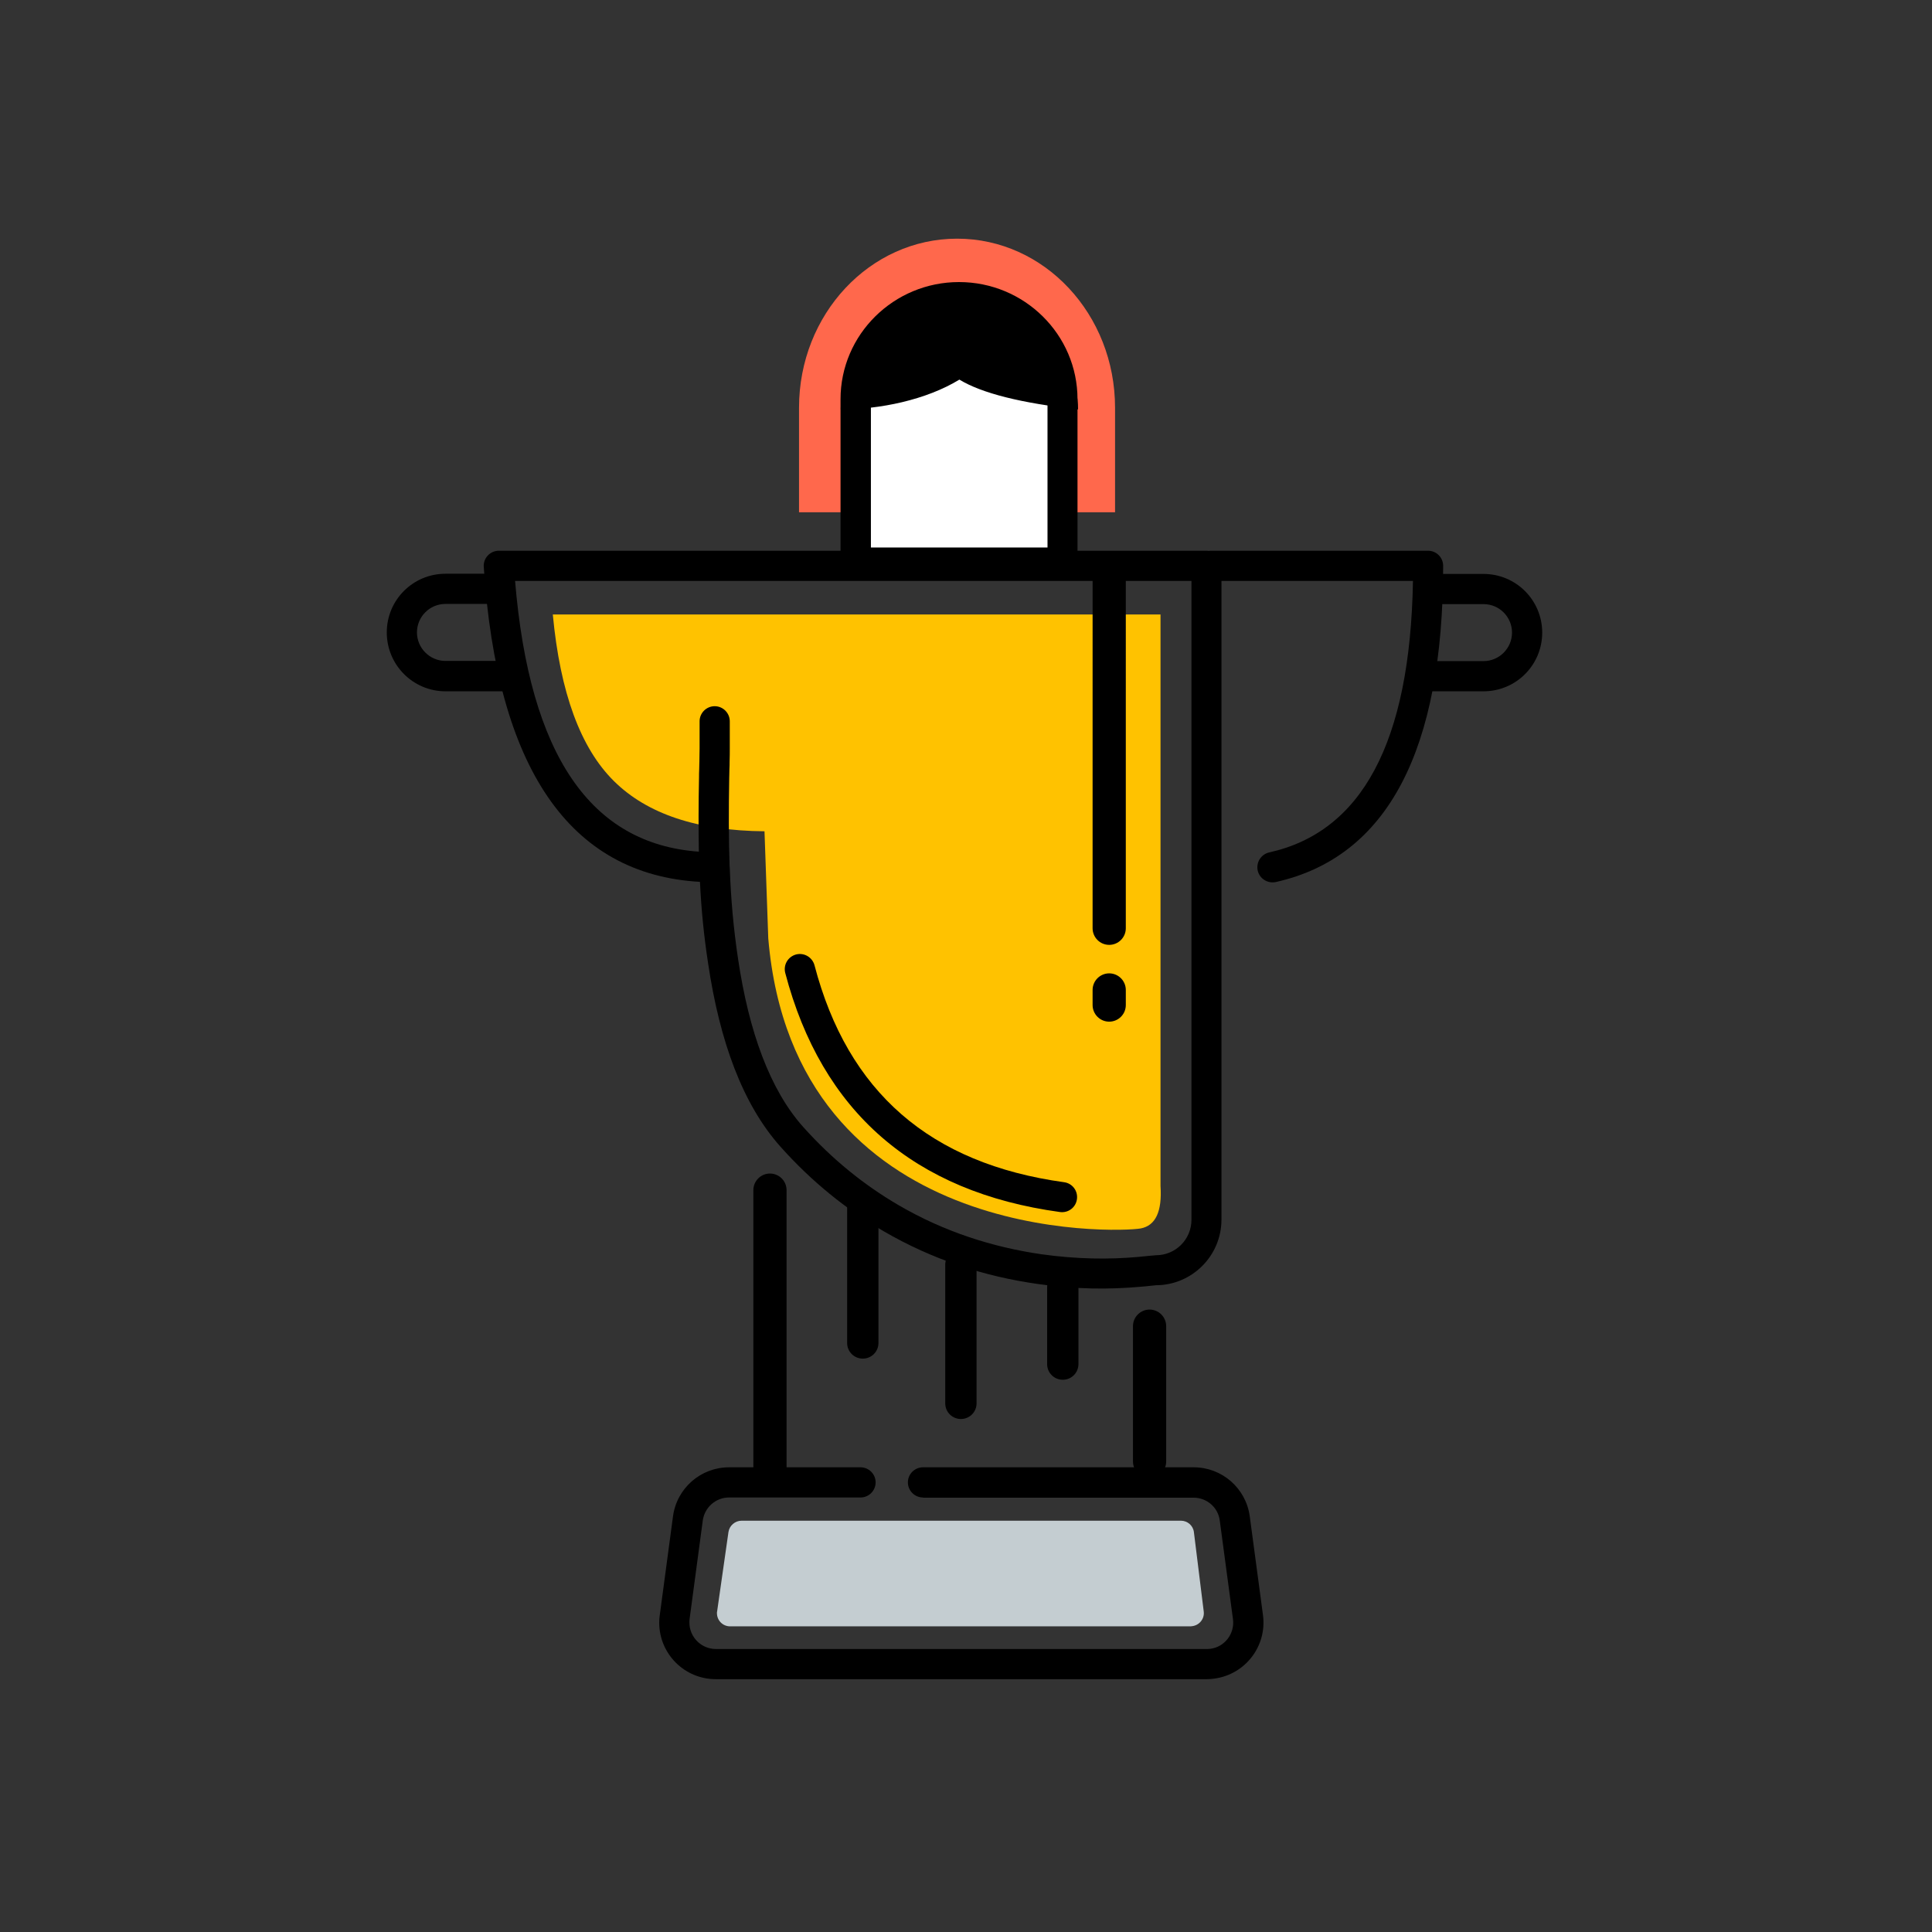 <?xml version="1.0" standalone="no"?><!DOCTYPE svg PUBLIC "-//W3C//DTD SVG 1.1//EN" "http://www.w3.org/Graphics/SVG/1.1/DTD/svg11.dtd"><svg class="icon" width="64px" height="64.00px" viewBox="0 0 1024 1024" version="1.1" xmlns="http://www.w3.org/2000/svg"><rect x="0" y="0" width="1024" height="1024" fill="#333333" stroke="none"/><path d="M293 325.7h322.1v302.9c0.9 13.5-2.6 21-10.5 22.5-11.9 2.2-183.6 9-197.4-153.7 0 0-0.7-18.9-2-56.8-35.5-0.3-62.1-9.1-79.8-26.6s-28.5-46.8-32.4-88.3z" fill="#FFC200" /><path d="M370.5 411.9c0-1.1 0-2.3 0.1-4.4 0-1.7 0.1-2.9 0.1-4 0-2.8 0.1-4.9 0.1-6.6v-14.6c0-4.4 3.6-8 8-8s8 3.6 8 8v14.6c0 1.8 0 4-0.1 6.9 0 1.1 0 2.3-0.1 4.1 0 2.2-0.1 3.3-0.1 4.4-0.3 17.3-0.3 32.3 0.2 46.4 0.1 1.1 0.1 1.3 0.1 1.4 0.6 16.8 2 32.2 4.4 48.2 5.8 38.9 17 69.4 34.5 89 15.4 17.2 32.4 30.9 50.8 41.6 23.9 13.9 49.4 22.1 75.6 25.9 18.7 2.6 35.6 2.8 51.1 1.4 2.3-0.2 8.7-0.9 9.5-0.9 10.4 0 18.8-8.4 18.8-18.8V307.9H273c7.7 92.6 40.2 139.4 97.4 143.5-0.2-12.2-0.2-25.1 0.1-39.5z m0.5 55.5c-69.4-3.9-107.6-60.7-114.6-167-0.3-4.6 3.4-8.5 8-8.5h375c4.4 0 8 3.6 8 8v346.5c0 19.2-15.6 34.8-34.8 34.8 0.2 0-0.6 0.1-1.9 0.2-2.3 0.3-4 0.4-6.1 0.6-16.7 1.5-34.8 1.4-54.8-1.5-28.2-4-55.6-12.9-81.4-27.9-19.8-11.5-38.2-26.3-54.7-44.8-20-22.4-32.2-55.6-38.4-97.3-2.2-14.4-3.6-28.3-4.3-43.1z"  /><path d="M457.3 630c4.6 0 8.3 3.7 8.3 8.3v73.5c0 4.6-3.7 8.3-8.3 8.3s-8.3-3.7-8.3-8.3v-73.5c0-4.6 3.7-8.3 8.3-8.3zM509.3 662c4.6 0 8.3 3.7 8.3 8.3v73.5c0 4.6-3.7 8.3-8.3 8.3s-8.3-3.7-8.3-8.3v-73.5c0-4.6 3.7-8.3 8.3-8.3zM563.3 674c4.6 0 8.3 3.7 8.3 8.3V723c0 4.6-3.7 8.3-8.3 8.3s-8.3-3.7-8.3-8.3v-40.7c0-4.6 3.7-8.3 8.3-8.3z"  /><path d="M423.5 271.5v-55.4c0-49.5 37.5-89.6 83.8-89.6s83.7 40.1 83.7 89.6v55.4H423.5z" fill="#FF684C" /><path d="M453.5 298.2v-86.6c0-29.9 24.5-54.1 54.8-54.1s54.8 24.2 54.8 54.1v86.7H453.5z" fill="#FFFFFF" /><path d="M461.5 290.2h93.7v-78.6c0-25.4-20.9-46.1-46.8-46.1s-46.8 20.7-46.8 46.1v78.6z m-16-78.6c0-34.3 28.2-62.1 62.8-62.1s62.8 27.8 62.8 62.1v94.7H445.5v-94.7z"  /><path d="M445.6 217c0-29 28.2-57.3 62.9-57.3s62.9 28.3 62.9 57.3c-30.1-3.3-51.1-8.6-62.9-15.8-17.7 10.8-42.2 15.8-62.9 15.8zM672.7 451.8c-4.3 1-7 5.2-6.1 9.6 1 4.3 5.2 7 9.6 6.1 59.4-13.3 88.7-70.1 88.7-167.6 0-4.4-3.6-8-8-8h-115c-4.4 0-8 3.6-8 8s3.6 8 8 8h107c-1.5 85.8-27.2 133-76.2 143.9zM275.3 350.4v16h-39.2c-17.2 0-31.1-14-31.1-31.2s13.9-31.1 31.1-31.1h24.4v16h-24.4c-8.4 0-15.1 6.8-15.1 15.1s6.8 15.1 15.1 15.1h39.2z"  /><path d="M747.1 350.4v16h39.2c17.2 0 31.1-13.9 31.1-31.1s-13.9-31.1-31.1-31.1h-24.4v16h24.4c8.4 0 15.1 6.8 15.1 15.1s-6.8 15.1-15.1 15.1h-39.2zM408.1 622c4.9 0 8.8 4 8.8 8.8v147.8c0 4.9-4 8.8-8.8 8.8-4.9 0-8.8-4-8.8-8.8V630.8c0-4.8 3.9-8.8 8.8-8.8zM587.9 295.4c4.9 0 8.8 4 8.8 8.8V492c0 4.9-4 8.8-8.8 8.8-4.9 0-8.8-4-8.8-8.8V304.3c0-4.9 3.9-8.9 8.8-8.9zM587.9 515.9c4.9 0 8.8 4 8.8 8.8v8c0 4.9-4 8.8-8.8 8.8-4.9 0-8.8-4-8.8-8.8v-8c0-4.8 3.9-8.8 8.8-8.8zM609.3 694.1c4.9 0 8.8 4 8.8 8.8v71.7c0 4.9-4 8.8-8.8 8.8-4.9 0-8.8-4-8.8-8.8v-71.7c0-4.9 4-8.8 8.8-8.8z"  /><path d="M489.2 793.7c-4.4 0-8-3.6-8-8s3.6-8 8-8h143.5c15 0 27.7 11.1 29.7 26l7 52.3c2.2 16.4-9.3 31.5-25.8 33.7-1.3 0.2-2.6 0.3-4 0.3H379.4c-16.6 0-30-13.4-30-30 0-1.3 0.1-2.7 0.3-4l7-52.3c2-14.9 14.7-26 29.7-26h69.7c4.4 0 8 3.6 8 8s-3.6 8-8 8h-69.7c-7 0-12.9 5.2-13.9 12.1l-7 52.3c-0.1 0.6-0.1 1.2-0.1 1.9 0 7.7 6.3 14 14 14h260.2c0.6 0 1.2 0 1.9-0.1 7.7-1 13-8.1 12-15.7l-7-52.3c-0.9-7-6.9-12.1-13.9-12.1H489.2z"  /><path d="M393.1 806h232.8c3.5 0 6.5 2.6 6.9 6.1l5.2 42c0.5 3.8-2.2 7.3-6.1 7.8-0.3 0-0.6 0.1-0.9 0.1H387c-3.9 0-7-3.1-7-7 0-0.3 0-0.7 0.1-1l6-42c0.5-3.4 3.5-6 7-6z" fill="#C4CDD1" /><path d="M416.2 515.7c-1.1-4.3 1.4-8.6 5.7-9.8 4.3-1.1 8.6 1.4 9.8 5.7 17.6 67.2 61.3 105.2 132.3 115 4.4 0.6 7.4 4.6 6.8 9-0.6 4.4-4.6 7.4-9 6.8-77.4-10.6-126.3-53.2-145.6-126.7z"  /></svg>